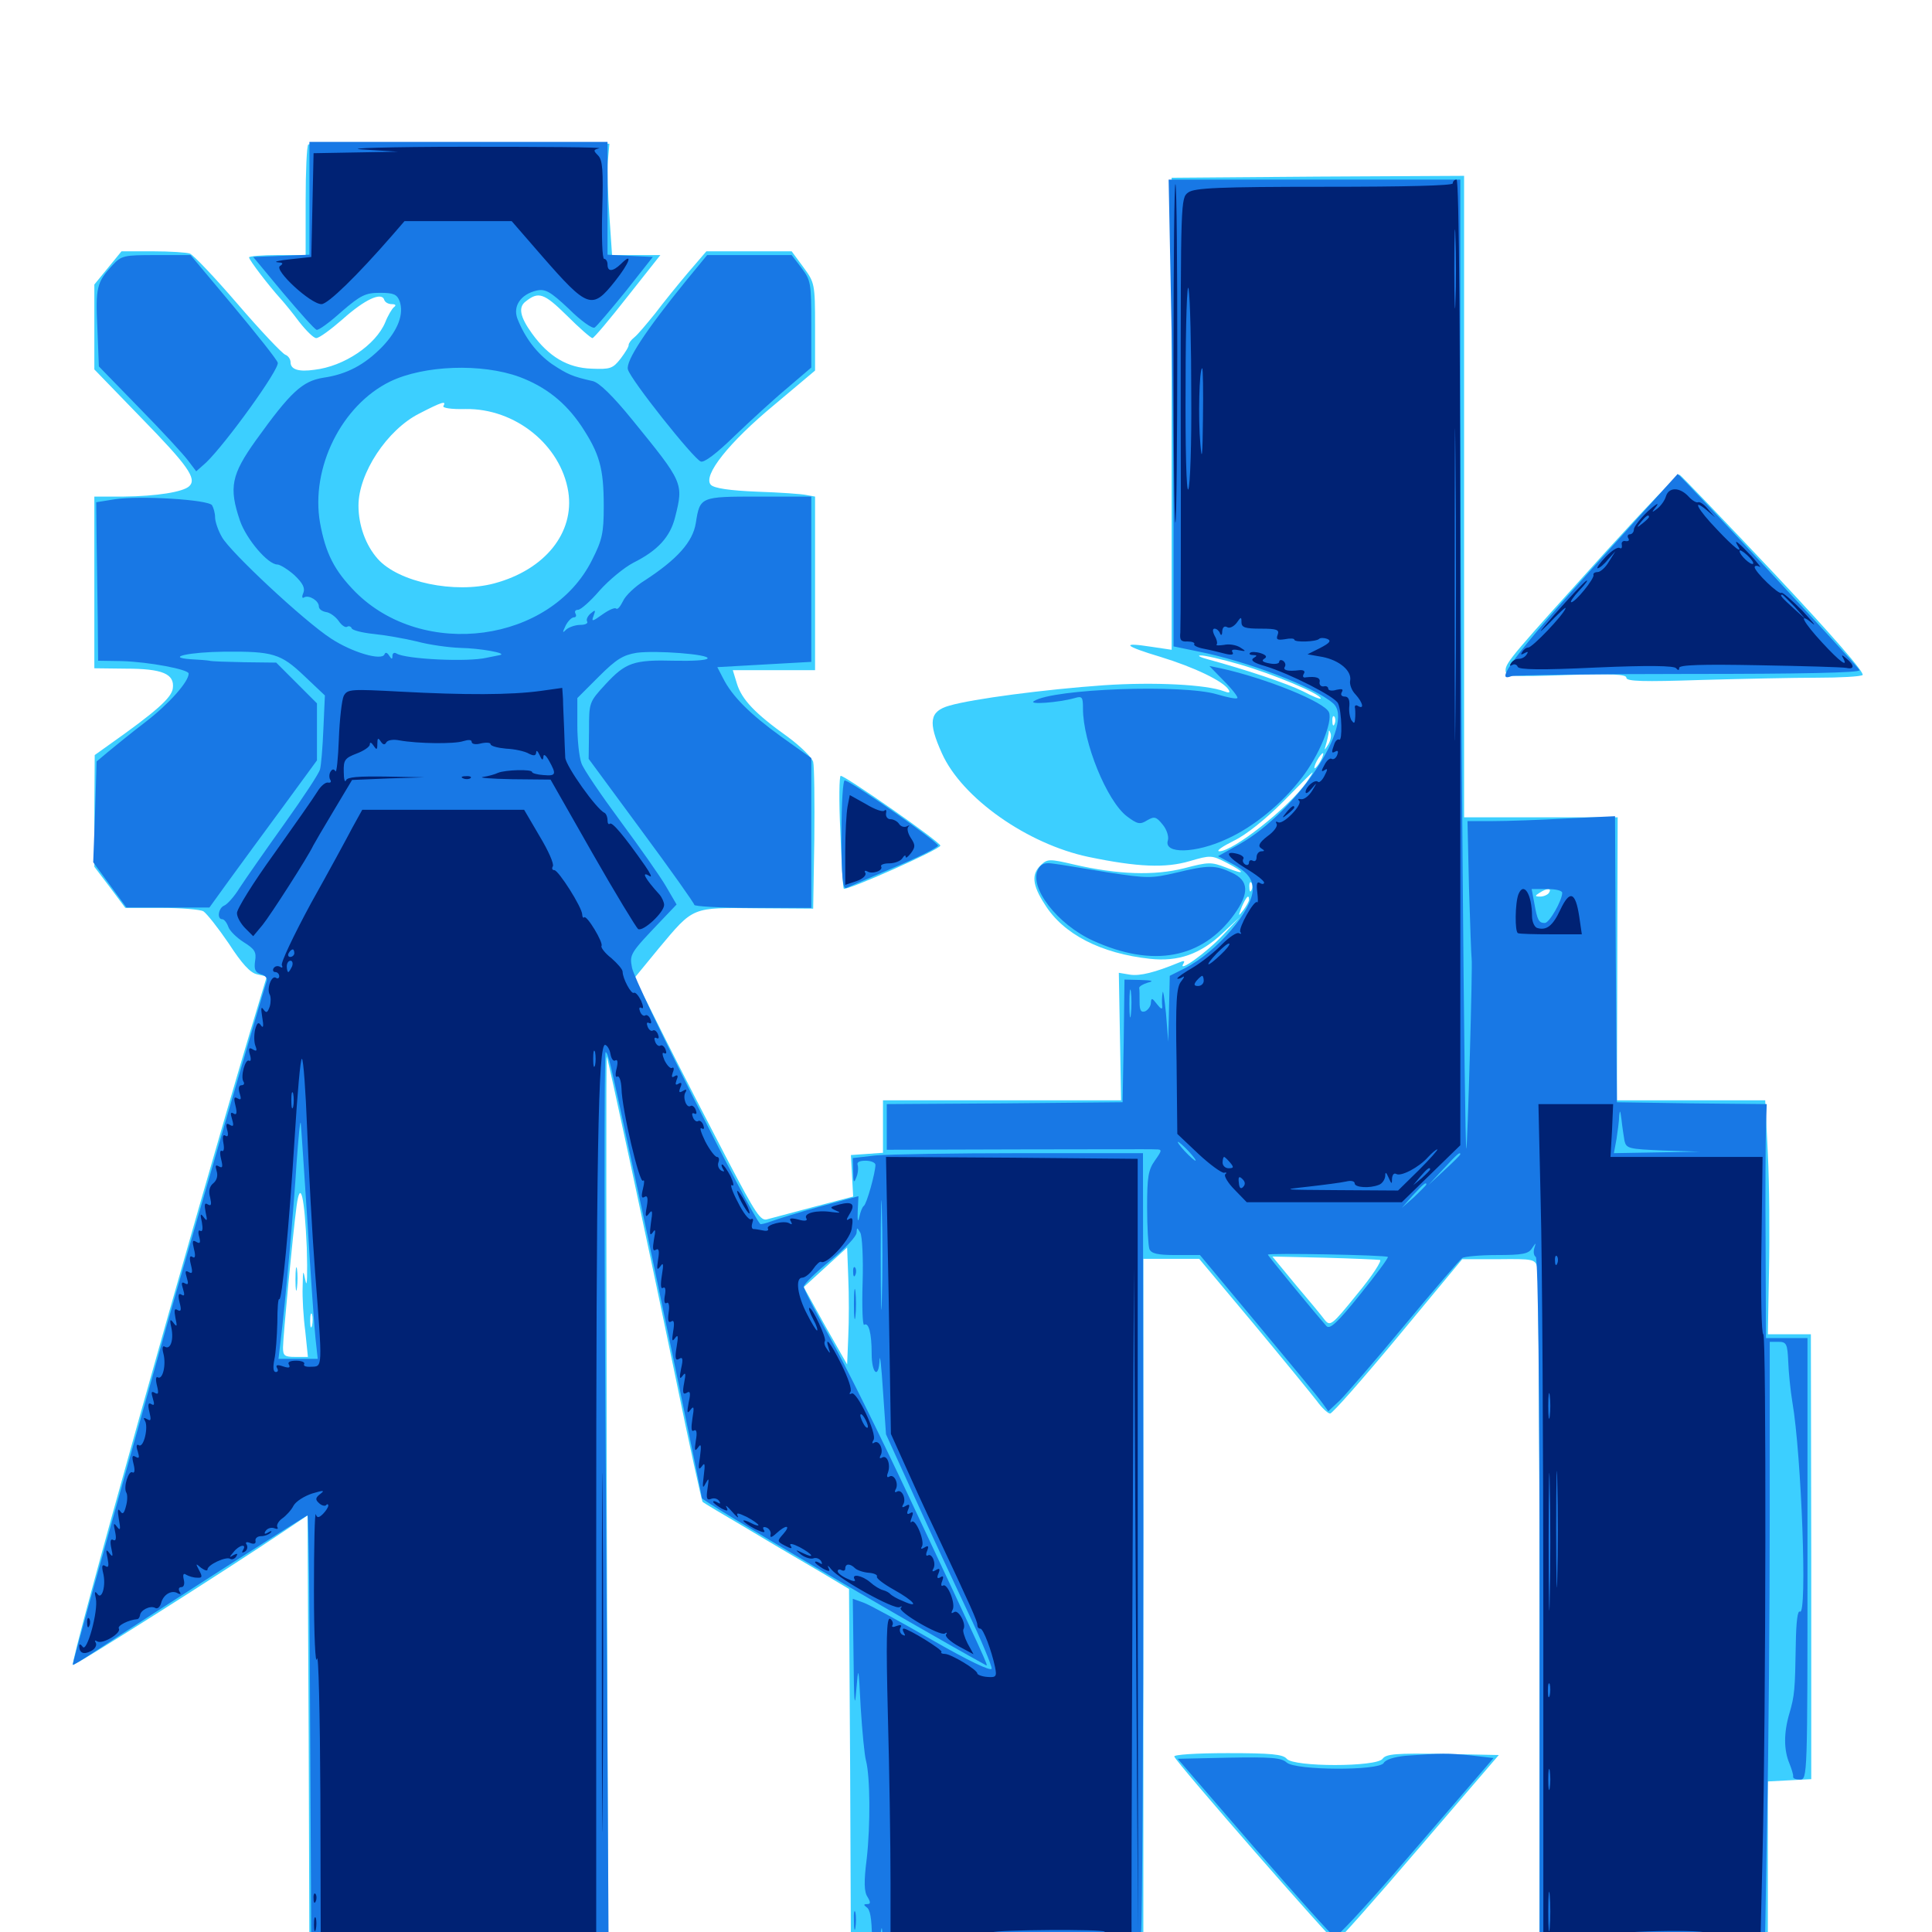 <svg xmlns="http://www.w3.org/2000/svg" viewBox="0 -1000 1000 1000">
	<path fill="#3ccfff" d="M159.57 -925.195C158.789 -924.609 158.203 -911.328 158.203 -895.898V-867.969H143.555C135.547 -867.969 128.906 -867.383 128.906 -866.797C128.906 -865.43 139.258 -851.953 145.117 -845.508C147.07 -843.359 151.562 -837.891 154.883 -833.398C158.398 -828.906 162.305 -825 163.672 -825C165.234 -825 171.289 -829.492 177.344 -834.766C188.672 -844.922 197.461 -849.023 198.828 -844.922C199.219 -843.555 200.977 -842.578 202.734 -842.578C204.688 -842.578 205.273 -841.992 203.906 -841.016C202.93 -840.234 200.781 -836.719 199.414 -833.203C194.531 -821.484 178.125 -810.352 162.695 -808.594C154.492 -807.422 150.391 -808.789 150.391 -812.5C150.391 -814.062 149.219 -815.82 147.656 -816.406C146.094 -816.992 134.961 -828.711 123.047 -842.578C111.133 -856.445 100 -868.164 98.242 -868.75C96.68 -869.336 88.086 -869.922 79.102 -869.922H62.891L55.859 -861.328L48.828 -852.734V-830.859V-808.789L73.047 -783.789C97.07 -759.18 101.953 -752.344 98.047 -748.438C94.922 -745.312 80.859 -743.164 64.062 -742.969H48.828V-698.633V-654.102L65.039 -653.906C84.18 -653.906 90.43 -651.172 89.453 -643.75C88.867 -638.867 81.055 -631.836 55.859 -614.062L49.023 -609.18L48.828 -580.273V-551.367L56.836 -540.82L64.844 -530.078H83.398C93.555 -530.078 103.32 -529.297 105.273 -528.32C107.031 -527.148 112.891 -519.727 118.359 -511.719C125.195 -501.172 129.492 -496.484 133.008 -495.703L138.086 -494.531L129.492 -466.016C100.195 -367.969 36.133 -139.648 37.695 -138.281C38.477 -137.5 115.625 -186.328 148.438 -208.398L159.18 -215.625L159.766 -101.367L160.156 12.891H237.5H314.844L314.062 -220.312C313.867 -348.633 313.672 -453.32 314.062 -453.125C314.648 -452.344 333.594 -364.648 349.609 -287.305C356.836 -251.953 363.281 -222.852 363.672 -222.656C363.867 -222.266 374.414 -216.016 386.719 -208.789C399.023 -201.367 416.016 -191.406 424.414 -186.523L439.453 -177.539L440.039 -82.812L440.43 11.914L516.211 12.5L591.797 13.086V-167.773V-348.438H606.25H620.703L648.828 -314.844C664.258 -296.289 679.102 -278.125 681.641 -274.805C684.18 -271.289 687.305 -268.359 688.477 -268.359C689.648 -268.359 705.469 -286.328 723.633 -308.203L756.836 -348.242H775.586C793.555 -348.438 794.531 -348.242 795.703 -344.141C796.289 -341.602 796.875 -260.547 796.875 -163.867V11.914L855.859 11.523L915.039 11.133V-33.398V-77.93L926.172 -78.516L937.5 -79.102V-194.141L937.305 -309.375H926.172H915.039L915.625 -341.992C916.016 -360.156 915.82 -387.305 915.039 -402.734L913.672 -430.469H875.195H836.914L837.109 -503.711L837.305 -576.953H797.461H757.812V-742.969V-908.984L682.227 -908.594L606.445 -908.008V-785.742V-663.672L595.898 -665.234C579.688 -667.773 581.836 -665.625 600.781 -659.961C617.969 -654.688 633.203 -647.461 635.938 -642.969C636.914 -641.406 636.133 -641.211 633.594 -642.188C624.414 -645.703 597.266 -647.07 571.289 -645.312C540.82 -643.164 503.516 -638.281 491.406 -634.766C481.055 -631.836 480.273 -626.172 487.5 -610.156C497.852 -586.914 531.836 -563.086 563.477 -556.445C588.867 -551.172 603.32 -550.586 615.82 -554.297C626.562 -557.422 627.148 -557.422 634.766 -553.516C644.922 -548.242 644.727 -546.875 634.57 -550.977C626.953 -553.906 625.586 -553.906 612.891 -550.586C597.461 -546.68 578.711 -547.266 555.859 -552.539C543.359 -555.469 542.188 -555.469 538.867 -552.344C533.789 -547.656 534.18 -541.992 540.82 -531.836C550.391 -516.406 569.922 -506.445 595.312 -503.711C609.766 -502.148 621.289 -506.055 632.812 -516.992L641.602 -525.195L632.812 -515.82C624.609 -507.031 609.375 -496.094 612.5 -501.172C613.477 -502.734 612.891 -502.93 610.156 -501.758C597.852 -496.68 590.039 -494.727 584.961 -495.508L579.102 -496.484L579.688 -463.477L580.273 -430.469H518.75H457.031V-416.992V-403.32L448.828 -402.734L440.43 -402.148L441.016 -391.406L441.602 -380.664L421.484 -375.391C410.352 -372.461 399.609 -369.531 397.266 -368.945C393.75 -367.773 391.406 -371.289 376.562 -399.609C367.383 -417.188 352.734 -445.508 344.141 -462.695L328.516 -493.945L341.016 -509.18C359.18 -530.859 357.812 -530.273 391.797 -529.883L420.898 -529.688L421.484 -565.43C421.68 -585.156 421.484 -603.32 420.898 -605.664C420.312 -607.812 414.453 -613.672 407.812 -618.555C390.82 -630.664 383.984 -637.891 381.445 -646.094L379.297 -653.125H400.586H421.875V-698.047V-742.969L417.578 -743.75C415.039 -744.336 403.516 -745.117 391.797 -745.508C377.734 -746.094 369.727 -747.266 367.969 -749.023C363.477 -753.711 377.344 -771.094 400.977 -790.625L421.875 -808.203V-830.859C421.875 -853.125 421.68 -853.711 415.82 -861.719L409.766 -869.922H387.695H365.625L356.055 -858.789C350.781 -852.539 343.164 -843.164 339.062 -837.695C334.766 -832.422 330.078 -826.758 328.32 -825.391C326.562 -824.023 325.391 -822.266 325.391 -821.484C325.586 -820.703 323.633 -817.578 321.289 -814.453C317.188 -809.18 315.82 -808.789 306.25 -809.18C293.75 -809.57 283.984 -815.43 275.391 -827.344C269.141 -835.938 268.164 -841.016 272.07 -843.945C278.711 -849.219 281.445 -848.438 293.359 -836.719C299.805 -830.273 305.859 -825 306.641 -825C307.422 -825 315.625 -834.766 324.805 -846.484L341.797 -867.969H329.297H316.797L315.43 -888.086C314.648 -899.219 314.258 -912.109 314.648 -916.797L315.43 -925.586L238.086 -926.172C195.703 -926.367 160.352 -925.977 159.57 -925.195ZM229.492 -789.844C228.906 -788.867 233.398 -788.086 241.016 -788.281C266.602 -788.672 290.234 -769.727 294.141 -745.508C297.461 -724.219 282.031 -705.078 255.859 -698.047C235.352 -692.578 206.25 -698.633 195.508 -710.742C189.258 -717.773 185.547 -728.125 185.547 -738.281C185.547 -755.078 200.391 -777.539 216.992 -785.938C228.711 -791.992 231.25 -792.773 229.492 -789.844ZM616.602 -661.719C617.383 -662.305 616.211 -662.891 614.062 -662.695C611.914 -662.695 611.328 -662.109 612.891 -661.523C614.258 -660.938 616.016 -661.133 616.602 -661.719ZM641.797 -656.055C658.789 -651.172 683.594 -640.82 683.594 -638.477C683.594 -637.891 679.492 -639.453 674.414 -642.188C666.016 -646.289 645.117 -653.32 625 -658.789C621.289 -659.766 619.531 -660.742 621.289 -660.742C623.047 -660.938 632.422 -658.789 641.797 -656.055ZM690.82 -625.391C690.234 -623.828 689.648 -624.414 689.648 -626.562C689.453 -628.711 690.039 -629.883 690.625 -629.102C691.211 -628.516 691.406 -626.758 690.82 -625.391ZM687.5 -614.648C685.352 -611.328 685.352 -611.328 686.328 -614.648C686.914 -616.602 687.5 -619.336 687.695 -620.508C687.695 -622.266 688.086 -622.266 688.672 -620.508C689.258 -619.141 688.672 -616.602 687.5 -614.648ZM683.594 -606.25C682.422 -604.102 681.055 -602.344 680.469 -602.344C680.078 -602.344 680.469 -604.102 681.641 -606.25C682.812 -608.398 684.18 -610.156 684.766 -610.156C685.156 -610.156 684.766 -608.398 683.594 -606.25ZM676.172 -594.922C666.797 -581.836 638.086 -559.18 631.055 -559.375C629.297 -559.57 632.812 -561.914 638.672 -564.844C645.117 -567.969 655.078 -575.977 664.062 -584.961C672.07 -593.164 678.906 -600 679.297 -600.195C679.688 -600.195 678.125 -597.852 676.172 -594.922ZM647.852 -539.453C647.266 -537.891 646.68 -538.477 646.68 -540.625C646.484 -542.773 647.07 -543.945 647.656 -543.164C648.242 -542.578 648.438 -540.82 647.852 -539.453ZM801.758 -537.891C801.172 -536.914 799.023 -535.938 797.266 -535.938C794.336 -535.938 794.336 -536.328 796.875 -537.891C800.781 -540.43 803.32 -540.43 801.758 -537.891ZM646.484 -534.375C646.484 -533.398 645.117 -531.055 643.555 -528.906C640.82 -525.391 640.82 -525.586 642.773 -530.664C645.117 -535.938 646.484 -537.305 646.484 -534.375ZM158.789 -354.297C159.18 -340.82 158.984 -333.008 158.203 -336.719C156.836 -343.164 156.836 -343.164 156.641 -333.789C156.445 -328.516 157.031 -318.164 158.008 -310.938L159.375 -297.656H152.93C147.266 -297.656 146.484 -298.242 146.484 -302.539C146.484 -307.812 151.562 -361.328 153.516 -375.781C155.469 -390.039 157.617 -380.859 158.789 -354.297ZM439.062 -308.203L438.477 -293.75L427.148 -313.672L416.016 -333.789L427.148 -343.945L438.477 -354.297L439.062 -338.672C439.453 -329.883 439.453 -316.211 439.062 -308.203ZM714.258 -347.852C715.43 -347.656 710.352 -339.648 702.539 -330.273C689.258 -313.867 688.477 -313.281 685.547 -316.992C683.984 -319.141 677.148 -327.344 670.508 -335.156L658.594 -349.609L685.156 -349.023C699.805 -348.633 712.891 -348.047 714.258 -347.852ZM161.523 -313.867C160.938 -311.914 160.547 -313.086 160.547 -316.211C160.547 -319.531 160.938 -320.898 161.523 -319.727C161.914 -318.359 161.914 -315.625 161.523 -313.867ZM152.93 -337.695C152.93 -332.422 153.32 -330.273 153.711 -333.398C154.102 -336.328 154.102 -340.625 153.711 -343.164C153.32 -345.508 152.93 -343.164 152.93 -337.695ZM831.836 -715.234C783.398 -661.719 779.297 -657.031 779.297 -653.125C779.297 -649.805 781.641 -649.609 810.547 -650.586C834.375 -651.367 841.797 -650.977 841.797 -649.219C841.797 -647.266 850.586 -647.07 880.469 -648.047C901.562 -648.633 928.711 -649.219 940.43 -649.219C952.344 -649.219 962.891 -649.805 964.062 -650.586C965.43 -651.562 948.438 -671.094 918.555 -702.93C892.188 -730.859 870.117 -753.906 869.336 -754.297C868.359 -754.492 851.562 -736.914 831.836 -715.234ZM434.961 -569.727C435.547 -553.711 436.328 -540.43 436.719 -540.039C437.891 -538.672 486.719 -560.352 486.719 -562.305C486.914 -564.062 437.891 -598.242 435.156 -598.438C434.375 -598.438 434.18 -585.547 434.961 -569.727ZM607.812 -90.82C608.789 -87.695 689.844 5.078 691.406 5.078C692.188 5.078 711.523 -16.602 734.375 -43.359L775.781 -91.602L746.68 -92.188C722.656 -92.578 717.383 -92.188 715.625 -89.648C712.5 -85.352 669.531 -85.352 666.016 -89.648C664.062 -91.992 658.008 -92.578 635.352 -92.578C619.141 -92.578 607.422 -91.797 607.812 -90.82Z"/>
	<path fill="#1878e5" d="M160.156 -897.266V-868.164L145.703 -867.578L131.055 -866.992L146.484 -848.438C155.078 -838.281 162.695 -829.688 163.867 -829.297C164.844 -828.906 170.703 -833.203 176.758 -838.672C186.719 -847.266 189.258 -848.438 196.68 -848.438C203.711 -848.438 205.469 -847.656 206.836 -844.141C209.18 -837.5 206.055 -829.102 197.852 -820.508C188.672 -811.133 179.492 -806.25 167.383 -804.492C156.445 -802.734 150.391 -797.07 132.422 -772.07C119.727 -754.297 118.359 -747.656 124.219 -730.469C127.539 -720.898 138.672 -707.812 143.555 -707.812C144.922 -707.812 149.023 -705.273 152.344 -702.344C156.641 -698.242 158.008 -695.703 157.031 -693.164C156.055 -691.016 156.445 -690.039 157.422 -690.82C159.961 -692.188 165.039 -689.062 165.039 -686.133C165.039 -684.766 166.602 -683.594 168.75 -683.203C170.703 -683.008 173.633 -680.859 175.195 -678.711C176.758 -676.367 178.711 -675 179.688 -675.586C180.469 -676.172 181.641 -675.781 182.031 -674.805C182.227 -673.828 187.5 -672.461 193.359 -671.875C199.219 -671.289 209.375 -669.531 215.82 -667.969C222.266 -666.211 232.422 -664.844 238.281 -664.648C248.438 -664.453 262.891 -661.914 258.789 -660.938C257.812 -660.742 254.688 -660.156 251.953 -659.57C242.383 -657.227 210.156 -658.789 205.273 -661.719C204.102 -662.5 203.125 -661.914 203.125 -660.547C203.125 -658.594 202.734 -658.594 201.367 -660.742C200.391 -662.305 199.414 -662.5 199.023 -661.328C197.656 -657.812 182.227 -662.305 171.289 -669.531C157.422 -678.516 118.945 -714.453 114.844 -722.07C112.891 -725.391 111.328 -730.078 111.328 -732.227C111.328 -734.375 110.547 -737.109 109.766 -738.477C107.812 -741.406 72.461 -743.555 59.57 -741.602L49.805 -740.039L50 -720.508C50.195 -709.766 50.391 -691.406 50.586 -679.492L50.781 -658.008L63.086 -657.812C76.953 -657.422 97.656 -653.516 97.656 -651.367C97.656 -647.07 87.305 -635.547 75.391 -626.367C67.969 -620.703 59.375 -613.672 56.055 -610.938L50 -605.859L49.219 -579.883L48.242 -553.711L56.836 -541.992L65.43 -530.273H86.914H108.398L118.555 -544.336C124.219 -552.148 136.719 -569.141 146.484 -582.422L164.062 -606.445V-621.094V-635.938L153.516 -646.484L142.969 -657.031L126.758 -657.227C117.773 -657.422 109.57 -657.617 108.398 -658.008C107.422 -658.203 102.93 -658.594 98.633 -658.789C85.352 -659.766 98.047 -662.5 116.211 -662.695C141.211 -662.891 145.312 -661.719 157.422 -650.195L168.164 -640.039L167.383 -622.656C166.992 -613.086 166.211 -603.711 165.625 -601.758C165.234 -599.805 156.836 -587.109 147.07 -573.438C137.305 -559.766 126.953 -544.922 124.023 -540.43C121.289 -535.938 117.578 -531.836 116.016 -531.25C113.086 -530.078 112.109 -524.219 115.039 -524.219C116.016 -524.219 117.383 -522.461 118.164 -520.312C118.75 -518.359 122.461 -514.648 126.172 -512.305C131.836 -508.789 132.812 -507.227 132.031 -502.539C131.445 -498.242 132.031 -496.68 135.156 -495.703C137.305 -495.117 138.477 -493.555 138.086 -492.383C136.523 -487.891 97.852 -354.883 86.133 -313.281C50.586 -186.133 37.305 -138.672 37.695 -138.281C37.891 -138.086 42.578 -140.82 47.852 -144.336C82.031 -166.797 158.398 -215.625 159.18 -215.625C159.766 -215.625 160.352 -164.648 160.547 -102.344L161.133 10.938L238.086 11.523L315.039 11.914L313.672 -222.461C312.695 -351.367 312.695 -456.25 313.477 -455.469C315.039 -454.102 315.43 -452.344 328.32 -392.383C338.086 -347.656 363.281 -226.367 363.281 -224.609C363.281 -223.047 468.164 -161.328 510.352 -138.086C511.914 -137.109 510.352 -140.43 470.703 -224.805C455.469 -257.227 436.914 -294.727 429.492 -307.812C422.07 -321.094 416.016 -332.812 416.016 -333.984C416.016 -335.352 422.266 -341.406 429.688 -347.461C437.305 -353.516 443.359 -360.156 443.359 -361.914C443.555 -364.844 443.555 -364.844 445.312 -361.914C446.289 -360.156 446.875 -348.438 446.484 -336.133C446.094 -323.633 446.484 -313.867 447.266 -314.258C449.609 -315.82 451.172 -309.961 451.172 -299.414C451.172 -288.867 454.883 -285.938 455.273 -296.289C455.469 -299.609 456.25 -292.383 457.031 -280.078L458.594 -257.617L473.242 -225.391C481.25 -207.617 493.75 -180.859 500.781 -166.016C508.008 -150.977 513.477 -137.5 513.281 -136.328C512.891 -134.766 501.172 -140.43 482.422 -151.172C465.82 -160.742 449.805 -169.531 446.875 -170.508L441.406 -172.461L441.797 -141.797C441.992 -119.336 442.383 -114.844 443.164 -124.805C444.336 -138.281 444.336 -138.281 445.508 -116.016C446.289 -103.711 447.461 -91.406 448.242 -88.672C450.391 -80.469 450.586 -55.469 448.633 -38.086C447.07 -25.977 447.266 -20.703 449.023 -18.164C450.781 -15.234 450.586 -14.453 448.828 -14.453C447.07 -14.453 446.875 -14.062 448.438 -12.891C450.391 -11.719 451.172 -7.617 451.367 3.711C451.367 8.984 454.688 7.617 455.664 1.562C456.445 -3.32 456.445 -3.32 456.836 2.539C457.031 8.594 456.641 8.984 450.391 8.984C445.703 8.984 443.359 8.008 442.773 5.469C441.992 2.93 441.797 3.32 441.602 6.445L441.406 10.938H515.43H589.258L590.625 0C591.211 -5.859 591.797 -99.023 591.797 -207.031L591.602 -403.125H528.516C493.75 -403.125 459.961 -402.539 453.32 -401.953L441.406 -400.586L441.602 -393.555C441.602 -388.086 441.992 -387.305 443.164 -390.43C444.141 -392.578 444.336 -395.508 443.945 -396.875C443.359 -398.438 444.727 -399.219 448.047 -399.219C450.781 -399.219 453.125 -398.242 453.125 -397.07C453.125 -393.164 448.633 -376.758 447.07 -375.781C446.289 -375.195 445.312 -372.656 444.727 -369.922C444.141 -366.992 443.75 -368.359 443.945 -372.852L444.336 -380.859L424.805 -375.586C414.062 -372.656 402.734 -369.141 399.609 -367.969C396.484 -366.797 393.75 -366.211 393.555 -366.406C388.281 -371.875 328.711 -490.82 327.148 -499.023C325.781 -506.055 325.977 -506.445 342.383 -523.633L350.195 -531.836L344.727 -541.211C341.797 -546.289 331.055 -561.523 321.094 -575C311.133 -588.477 301.953 -601.953 300.977 -604.883C299.805 -608.008 298.828 -616.797 298.828 -624.609V-638.672L309.961 -649.805C318.945 -658.789 322.461 -660.938 329.492 -662.109C339.453 -663.477 367.578 -661.328 366.211 -659.18C365.82 -658.203 358.008 -657.812 349.219 -658.008C327.93 -658.594 323.828 -657.031 313.477 -645.898C304.883 -636.523 304.883 -636.523 304.883 -621.875L304.688 -607.227L332.031 -570.117C347.07 -549.805 359.375 -532.422 359.375 -531.641C359.375 -530.859 373.047 -530.078 389.648 -530.078H419.922V-568.75V-607.617L404.297 -618.75C388.086 -630.469 378.906 -639.648 374.219 -649.023L371.289 -654.688L395.508 -656.055L419.922 -657.422V-700.195V-742.969H392.773C362.5 -742.969 362.305 -742.969 360.156 -729.297C358.594 -719.531 350.586 -710.547 333.789 -699.609C328.711 -696.484 323.633 -691.602 322.461 -688.867C321.094 -686.133 319.727 -684.375 318.945 -684.961C318.359 -685.742 315.234 -684.375 311.914 -682.031C306.445 -678.125 306.055 -678.125 307.227 -681.25C308.398 -684.375 308.203 -684.57 305.664 -682.422C304.102 -681.055 303.32 -679.297 303.906 -678.32C304.492 -677.344 302.93 -676.562 300.391 -676.562C297.852 -676.562 294.531 -675.391 293.164 -674.219C291.016 -672.07 291.016 -672.461 292.773 -676.172C293.945 -678.516 295.898 -680.469 297.07 -680.469C298.242 -680.469 298.438 -681.445 297.852 -682.422C297.266 -683.594 297.852 -684.375 299.219 -684.375C300.586 -684.375 305.664 -688.867 310.352 -694.336C315.234 -699.805 323.047 -706.25 327.93 -708.789C340.43 -715.039 346.875 -722.07 349.414 -732.227C353.906 -750 353.711 -750.195 327.344 -782.617C317.188 -795.117 310.156 -801.953 306.836 -802.734C296.289 -805.078 293.75 -806.25 285.742 -811.523C277.734 -817.188 271.68 -825.195 267.773 -835.156C265.43 -841.602 269.531 -847.656 277.734 -849.609C282.227 -850.586 284.766 -849.219 294.531 -840.039C300.586 -833.984 306.641 -829.688 307.812 -830.469C308.984 -831.25 316.211 -839.844 324.023 -849.414L337.891 -866.992L326.172 -867.578L314.453 -868.164V-897.266V-926.562H237.305H160.156ZM268.945 -804.883C282.422 -799.805 292.578 -791.797 300.781 -779.688C310.352 -765.234 312.5 -757.812 312.5 -737.891C312.5 -724.219 311.719 -720.508 306.445 -710.156C285.156 -667.383 219.141 -658.398 183.984 -693.555C173.047 -704.688 168.555 -713.477 165.625 -729.492C160.742 -757.812 176.758 -790.234 201.953 -802.539C219.336 -810.938 249.219 -812.109 268.945 -804.883ZM159.18 -366.992C160.742 -340.234 162.695 -313.281 163.281 -307.422L164.453 -296.68H154.297H144.141L145.312 -306.445C147.656 -325.586 152.148 -375.195 153.516 -398.242C154.492 -411.133 155.273 -420.312 155.664 -418.75C155.859 -417.188 157.422 -393.945 159.18 -366.992ZM456.445 -327.539C456.25 -314.844 455.859 -325.195 455.859 -350.391C455.859 -375.586 456.25 -385.938 456.445 -373.438C456.836 -360.742 456.836 -340.039 456.445 -327.539ZM606.055 -847.07C606.836 -813.867 607.422 -759.57 607.422 -726.172V-665.43L619.727 -662.891C645.508 -657.812 680.273 -644.531 690.039 -635.938C701.758 -625.586 671.289 -579.883 641.602 -563.086L630.469 -556.836L635.938 -553.906C644.922 -549.414 648.438 -545.508 648.438 -539.844C648.438 -528.906 630.078 -507.422 613.281 -498.828L605.469 -494.922L605.078 -477.734L604.688 -460.742L603.516 -475.391C602.734 -483.398 601.953 -488.281 601.758 -486.133C601.367 -483.984 601.367 -480.859 601.562 -479.297C601.758 -477.344 600.977 -477.539 598.828 -480.273C596.289 -483.594 595.898 -483.594 595.703 -481.055C595.703 -479.297 594.336 -477.344 592.773 -476.562C590.625 -475.781 589.844 -476.953 589.844 -481.25C589.844 -484.57 589.844 -487.695 589.648 -488.672C589.648 -489.453 591.602 -490.625 594.141 -491.406C597.461 -492.188 596.484 -492.578 590.43 -492.773L582.031 -492.969L581.641 -461.328L581.055 -429.492L520.117 -428.906L458.984 -428.516V-416.797V-404.883L526.953 -405.078C564.258 -405.078 596.289 -405.273 598.242 -405.078C601.562 -405.078 601.562 -404.688 597.852 -399.414C594.336 -394.531 593.75 -390.82 593.75 -375.195C593.75 -364.844 594.336 -355.273 594.922 -353.516C595.898 -351.172 599.023 -350.391 608.594 -350.391H621.094L651.367 -314.062C667.969 -294.141 683.008 -275.977 684.57 -273.633L687.5 -269.531L693.555 -275.195C696.875 -278.516 712.109 -296.094 727.148 -314.258C742.383 -332.617 755.664 -348.047 756.836 -348.828C757.812 -349.609 766.016 -350.391 774.805 -350.391C787.891 -350.391 791.211 -350.977 792.969 -353.906C795.117 -357.031 795.117 -357.031 794.141 -353.906C793.555 -351.953 793.945 -350 794.922 -349.414C796.094 -348.633 796.875 -280.859 796.875 -168.555V10.938H855.078H913.477L914.648 -58.008C915.43 -95.703 916.016 -166.992 916.016 -216.211V-305.469H920.508C924.609 -305.469 925.195 -304.492 925.586 -295.312C925.781 -289.648 926.758 -280.078 927.734 -274.219C932.422 -247.07 935.547 -163.477 931.641 -165.82C930.469 -166.602 929.688 -160.938 929.492 -148.828C929.102 -125.391 928.906 -122.461 926.172 -113.086C923.242 -103.125 923.242 -94.336 926.172 -87.305C927.344 -84.375 928.32 -81.25 928.125 -80.469C927.93 -79.492 929.492 -78.906 931.641 -78.906C935.547 -78.906 935.547 -80.273 935.547 -193.164V-307.422H924.805H914.062L913.867 -355.859C913.672 -382.422 913.867 -409.57 914.062 -416.211L914.453 -428.516L875.586 -428.906L836.914 -429.492L836.328 -503.516L835.938 -577.539L810.938 -576.367C797.266 -575.586 780.078 -575 772.852 -575H759.57L760.352 -540.43C760.938 -521.289 761.523 -504.883 761.719 -503.711C762.305 -501.172 759.57 -406.25 758.984 -405.469C758.008 -404.492 755.859 -667.773 755.859 -785.352V-907.031H680.273H604.883ZM808.594 -537.891C808.594 -533.984 801.953 -522.266 799.609 -522.266C796.484 -522.266 795.703 -523.633 794.141 -532.617L792.773 -539.844H800.781C805.078 -539.844 808.594 -539.062 808.594 -537.891ZM585.352 -475C584.961 -471.484 584.57 -473.828 584.57 -480.273C584.57 -486.719 584.961 -489.648 585.352 -486.719C585.742 -483.789 585.742 -478.516 585.352 -475ZM840.82 -409.57C841.797 -405.469 842.969 -405.273 860.938 -404.492L879.883 -403.906L857.617 -403.516L835.352 -403.125L836.719 -410.547C837.305 -414.453 838.086 -419.922 838.086 -422.656C838.477 -425.781 838.672 -425.195 839.258 -420.703C839.648 -416.992 840.43 -411.914 840.82 -409.57ZM615.234 -404.102C617.773 -401.367 619.336 -399.219 618.75 -399.219C618.359 -399.219 615.82 -401.367 613.281 -404.102C610.742 -406.836 609.18 -408.984 609.766 -408.984C610.156 -408.984 612.695 -406.836 615.234 -404.102ZM755.859 -402.539C755.859 -402.148 752.148 -398.438 747.656 -394.336L739.258 -386.523L747.07 -394.922C754.102 -402.539 755.859 -404.102 755.859 -402.539ZM738.281 -386.914C738.281 -386.523 735.352 -383.789 732.031 -380.469L725.586 -374.805L731.25 -381.25C736.719 -387.109 738.281 -388.477 738.281 -386.914ZM718.359 -349.414C718.75 -349.023 712.305 -340.234 703.906 -329.883C691.992 -315.039 688.281 -311.719 686.523 -313.672C679.492 -321.68 656.25 -350 656.25 -350.586C656.25 -351.562 717.578 -350.391 718.359 -349.414ZM58.203 -862.695C50 -853.906 49.414 -850.977 50.391 -830.273L51.172 -810.352L72.07 -788.867C83.594 -777.148 94.922 -764.844 97.266 -761.719L101.562 -756.055L106.641 -760.547C116.992 -770.508 144.922 -809.18 143.75 -812.305C143.164 -814.062 132.812 -827.148 120.703 -841.602L98.633 -867.969H80.859C64.062 -867.969 62.891 -867.773 58.203 -862.695ZM355.273 -854.883C333.984 -828.711 323.828 -813.086 325 -808.789C326.367 -803.516 358.789 -762.695 362.695 -761.133C364.453 -760.352 371.094 -765.43 380.469 -774.609C388.867 -782.617 400.977 -793.75 407.812 -799.414L419.922 -809.766V-832.227C419.922 -853.32 419.727 -854.883 414.844 -861.328L409.766 -867.969H387.891H366.016ZM824.219 -705.859C783.984 -661.133 773.047 -646.289 782.227 -650C783.984 -650.586 825.391 -651.172 874.414 -651.172C932.031 -651.172 962.891 -651.758 962.5 -653.125C962.109 -654.688 869.336 -754.688 868.359 -754.688C868.359 -754.688 848.438 -732.617 824.219 -705.859ZM633.594 -647.461C637.891 -643.164 641.016 -639.062 640.43 -638.672C639.844 -638.086 635.156 -639.062 629.883 -640.625C612.305 -645.898 545.117 -643.555 535.156 -637.109C532.031 -635.156 547.852 -636.328 556.25 -638.672C560.156 -639.844 560.547 -639.258 560.547 -633.203C560.547 -615.82 572.852 -585.547 583.203 -577.539C588.672 -573.438 590.039 -573.047 593.75 -575.391C597.461 -577.539 598.438 -577.344 601.758 -573.242C603.906 -570.703 605.078 -566.992 604.492 -565.039C602.148 -557.812 618.945 -558.203 635.156 -565.82C649.023 -572.07 663.672 -584.18 673.828 -597.461C682.617 -608.789 689.844 -626.172 687.891 -631.25C685.938 -636.523 655.664 -648.828 631.836 -654.102L625.977 -655.273ZM435.547 -568.164C435.547 -545.898 436.133 -539.648 438.086 -540.43C439.258 -541.016 450.391 -545.703 462.695 -550.977C475 -556.055 485.352 -561.328 485.547 -562.305C485.938 -563.867 442.969 -594.141 437.305 -596.094C436.328 -596.484 435.547 -584.57 435.547 -568.164ZM537.305 -550C532.422 -540.82 547.266 -521.484 565.82 -513.086C596.68 -499.023 622.266 -503.711 638.867 -526.758C646.68 -537.695 646.484 -544.141 637.695 -548.242C629.102 -552.344 625.391 -552.344 608.594 -548.242C595.898 -545.312 593.945 -545.312 573.438 -548.438C561.523 -550.391 549.023 -552.539 545.508 -552.93C540.82 -553.711 538.867 -552.93 537.305 -550ZM441.602 -341.406C441.602 -339.258 442.188 -338.672 442.773 -340.234C443.359 -341.602 443.164 -343.359 442.578 -343.945C441.992 -344.727 441.406 -343.555 441.602 -341.406ZM441.992 -325C441.992 -317.969 442.383 -315.234 442.773 -318.75C443.164 -322.07 443.164 -327.93 442.773 -331.445C442.383 -334.766 441.992 -332.031 441.992 -325ZM727.539 -91.211C721.68 -90.625 717.188 -89.258 716.211 -87.5C713.867 -83.398 670.703 -83.594 666.016 -87.695C663.281 -90.234 657.812 -90.625 636.133 -90.234L609.57 -89.648L649.219 -43.75C671.094 -18.555 689.844 2.344 690.82 2.539C691.797 2.93 705.273 -11.523 720.898 -29.492C736.328 -47.461 754.492 -68.359 761.133 -76.172L773.047 -90.039L761.328 -91.406C749.414 -92.578 746.094 -92.578 727.539 -91.211ZM441.992 -5.664C441.992 -1.367 442.383 0.195 442.773 -2.344C443.164 -4.688 443.164 -8.203 442.773 -10.156C442.188 -11.914 441.797 -9.961 441.992 -5.664Z"/>
	<path fill="#002274" d="M187.5 -922.656L206.055 -921.484L184.18 -921.094L162.305 -920.703L161.719 -893.945L161.133 -866.992L150.391 -865.82C144.531 -865.234 141.406 -864.453 143.555 -864.258C146.484 -864.062 146.875 -863.672 144.922 -862.305C141.602 -860.352 160.742 -842.578 166.406 -842.578C169.727 -842.578 184.766 -857.227 203.125 -878.32L209.375 -885.547H237.109H264.844L280.273 -867.773C304.297 -840.234 306.445 -839.453 318.359 -854.492C325.977 -864.062 327.93 -869.922 321.289 -863.281C317.188 -859.375 314.453 -859.18 314.453 -863.086C314.453 -864.648 313.672 -866.016 312.695 -866.016C311.719 -866.016 311.328 -877.344 311.719 -891.406C312.305 -911.719 311.914 -917.188 309.57 -919.531C307.031 -922.07 307.031 -922.461 310.156 -923.242C311.914 -923.828 281.055 -924.023 241.211 -924.023C201.562 -924.023 177.344 -923.242 187.5 -922.656ZM241.797 -921.289C247.852 -921.68 242.383 -921.875 229.492 -921.875C216.602 -921.875 211.523 -921.68 218.359 -921.289C225 -920.898 235.547 -920.898 241.797 -921.289ZM298.438 -921.289C300.195 -921.875 298.633 -922.266 294.922 -922.266C291.211 -922.266 289.648 -921.875 291.602 -921.289C293.359 -920.898 296.484 -920.898 298.438 -921.289ZM751.953 -905.078C751.953 -903.906 727.344 -903.32 685.547 -903.32C631.055 -903.32 618.164 -902.734 615.039 -900.391C611.133 -897.656 611.133 -896.094 611.133 -787.695C611.328 -727.148 611.133 -675.391 610.938 -672.656C610.547 -668.75 611.133 -667.773 614.648 -667.969C616.992 -667.969 618.555 -667.383 618.164 -666.602C617.578 -666.016 619.727 -664.844 622.852 -664.258C625.977 -663.672 630.859 -662.5 633.789 -661.719C637.5 -660.742 638.867 -661.133 637.891 -662.5C637.109 -663.672 638.281 -664.062 641.016 -663.477C645.117 -662.695 645.117 -662.891 641.992 -664.844C639.844 -666.211 636.133 -666.797 633.594 -666.211C630.859 -665.82 629.297 -665.82 629.688 -666.406C630.273 -666.797 629.883 -668.945 628.711 -670.898C627.539 -673.242 627.539 -674.609 628.711 -674.609C629.688 -674.609 631.055 -673.438 631.445 -672.266C632.031 -670.703 632.617 -671.289 632.617 -673.242C632.812 -675.391 633.789 -676.172 635.156 -675.391C636.328 -674.609 638.477 -675.586 640.039 -677.539C642.383 -680.859 642.578 -680.859 642.578 -677.93C642.578 -675.195 644.531 -674.609 652.539 -674.609C660.938 -674.609 662.305 -674.023 661.328 -671.484C660.352 -668.945 661.133 -668.555 665.039 -669.141C667.773 -669.727 669.922 -669.531 669.922 -668.945C669.922 -667.383 681.25 -667.773 682.812 -669.336C683.398 -669.922 685.352 -669.922 686.914 -669.336C689.258 -668.359 688.281 -667.188 683.398 -664.648L676.758 -661.328L684.57 -659.961C693.359 -658.203 699.805 -652.734 698.828 -647.656C698.438 -645.898 699.609 -642.578 701.562 -640.625C705.469 -636.328 706.25 -632.617 702.93 -634.57C701.758 -635.352 700.977 -634.766 701.367 -633.398C701.562 -631.836 701.562 -629.297 701.367 -627.734C701.172 -625.391 700.781 -625.391 699.414 -627.344C698.633 -628.906 698.047 -632.031 698.438 -634.766C698.633 -637.891 697.852 -639.453 696.094 -639.453C694.336 -639.453 693.75 -640.43 694.531 -641.797C695.508 -643.359 694.531 -643.555 691.797 -642.969C689.453 -642.188 687.5 -642.578 687.5 -643.555C687.5 -644.531 686.328 -645.117 685.156 -644.727C683.789 -644.531 682.812 -645.508 683.008 -646.875C683.594 -649.219 681.25 -650 675.977 -649.414C674.609 -649.023 674.023 -649.805 674.805 -651.172C675.781 -652.539 674.805 -653.32 672.656 -653.125C666.406 -652.344 663.867 -653.125 665.039 -654.883C665.625 -655.859 665.234 -657.227 664.062 -658.008C663.086 -658.594 662.109 -658.398 662.109 -657.422C662.109 -656.445 659.766 -656.055 657.031 -656.641C653.711 -657.227 652.734 -658.008 654.297 -658.984C656.055 -659.961 655.469 -660.938 652.539 -661.914C650 -662.695 647.656 -662.695 647.07 -662.109C646.289 -661.523 647.07 -660.938 648.633 -660.938C650.781 -660.938 650.781 -660.547 648.828 -659.375C647.07 -658.203 649.023 -656.836 654.688 -655.273C667.578 -651.367 691.016 -639.453 692.578 -635.938C694.531 -631.836 694.922 -616.016 693.164 -617.188C692.383 -617.578 691.211 -616.602 690.625 -614.844C689.062 -610.547 689.062 -609.766 691.406 -611.133C692.578 -611.719 692.773 -610.938 692.188 -609.375C691.602 -607.617 690.234 -606.641 689.258 -607.227C688.477 -607.812 686.719 -606.445 685.547 -604.102C683.789 -600.977 683.789 -600.195 685.547 -601.367C687.305 -602.539 687.305 -601.758 685.547 -598.438C684.375 -596.094 682.812 -594.727 682.227 -595.312C680.664 -596.875 675.781 -592.773 675.781 -590.039C675.781 -588.867 677.148 -589.648 678.906 -591.797C681.836 -595.312 681.836 -595.117 679.102 -590.625C677.344 -587.891 675 -586.133 673.438 -586.328C672.07 -586.719 671.484 -586.328 672.461 -585.547C674.414 -583.594 664.062 -572.852 661.523 -574.414C660.352 -575 660.156 -574.609 660.742 -573.633C661.523 -572.461 659.375 -569.531 656.055 -567.188C651.758 -563.867 650.977 -562.109 652.734 -560.938C654.688 -559.766 654.688 -559.375 652.93 -559.375C651.562 -559.375 650.391 -558.008 650.391 -556.25C650.391 -554.688 649.609 -553.906 648.438 -554.492C647.461 -555.078 646.484 -554.688 646.484 -553.516C646.484 -552.344 645.508 -551.953 644.531 -552.539C643.359 -553.32 642.969 -554.492 643.555 -555.469C644.141 -556.25 642.773 -557.422 640.625 -558.008C633.203 -559.961 635.156 -556.445 644.727 -550.586C650 -547.461 654.297 -544.141 654.297 -543.164C654.297 -542.383 653.32 -542.188 652.148 -542.969C650.586 -543.945 650.195 -542.383 650.781 -538.086C651.172 -534.766 651.172 -532.422 650.781 -533.008C649.219 -534.57 640.82 -519.531 641.992 -517.578C642.773 -516.602 642.383 -516.406 641.211 -516.992C640.234 -517.578 636.328 -515.039 632.617 -511.328C628.906 -507.422 622.266 -502.148 617.773 -499.414C613.086 -496.68 609.375 -494.141 609.375 -493.555C609.375 -493.164 610.547 -493.359 611.914 -494.141C613.281 -495.117 613.086 -494.141 611.328 -491.992C608.984 -489.062 608.398 -481.836 608.984 -450.781L609.375 -413.086L620.312 -402.734C626.367 -397.07 632.422 -392.773 633.594 -392.969C634.766 -393.359 635.156 -392.969 634.18 -392.188C633.398 -391.406 635.547 -387.695 639.062 -384.18L645.312 -377.734H685.352H725.586L740.82 -392.578L755.859 -407.227V-657.031C755.859 -822.461 755.273 -907.031 753.906 -907.031C752.93 -907.031 751.953 -906.25 751.953 -905.078ZM753.32 -843.945C753.125 -835.156 752.734 -842.969 752.734 -861.133C752.734 -879.492 753.125 -886.523 753.32 -877.148C753.711 -867.773 753.711 -852.734 753.32 -843.945ZM616.602 -795.508C616.797 -770.117 616.016 -748.047 615.039 -746.68C614.062 -745.117 613.477 -768.164 613.672 -801.562C613.672 -833.203 614.453 -855.273 615.234 -850.391C616.016 -845.508 616.602 -820.898 616.602 -795.508ZM753.32 -632.227C753.125 -595.898 752.93 -625.195 752.93 -697.07C752.93 -769.141 753.125 -798.828 753.32 -763.086C753.711 -727.539 753.711 -668.555 753.32 -632.227ZM622.656 -783.594C622.461 -763.672 622.07 -760.547 621.289 -770.312C620.117 -783.203 620.703 -809.375 622.266 -809.375C622.656 -809.375 622.852 -797.656 622.656 -783.594ZM689.453 -593.75C689.453 -595.312 685.742 -594.531 684.57 -592.578C683.984 -591.406 684.766 -591.211 686.328 -591.797C688.086 -592.383 689.453 -593.359 689.453 -593.75ZM631.836 -505.859C624.414 -498.828 623.047 -499.414 629.883 -506.641C633.008 -509.766 635.742 -512.109 636.328 -511.523C636.719 -511.133 634.766 -508.594 631.836 -505.859ZM623.047 -492.383C623.047 -490.82 621.68 -489.648 620.117 -489.648C617.969 -489.648 617.773 -490.43 619.336 -492.383C620.508 -493.75 621.875 -494.922 622.266 -494.922C622.656 -494.922 623.047 -493.75 623.047 -492.383ZM630.273 -403.906C631.055 -404.492 629.883 -405.078 627.734 -404.883C625.586 -404.883 625 -404.297 626.562 -403.711C627.93 -403.125 629.688 -403.32 630.273 -403.906ZM734.375 -394.336L723.633 -383.789L692.383 -383.984C663.867 -384.18 662.5 -384.18 676.758 -385.742C685.352 -386.719 694.336 -387.891 696.875 -388.477C699.219 -389.062 701.172 -388.672 701.172 -387.5C701.172 -385.352 708.789 -384.766 713.672 -386.719C715.43 -387.305 716.797 -389.453 716.992 -391.211C716.992 -393.555 717.383 -393.555 718.75 -390.43C720.312 -386.914 720.508 -386.914 720.508 -390.039C720.703 -391.992 721.484 -392.969 722.656 -392.383C725 -390.82 734.375 -395.703 739.062 -400.977C741.211 -403.32 743.359 -405.078 743.945 -405.078C744.531 -405.078 740.234 -400.195 734.375 -394.336ZM636.719 -398.242C638.672 -395.898 638.672 -395.312 635.938 -395.312C634.18 -395.312 632.812 -396.68 632.812 -398.242C632.812 -399.805 633.203 -401.172 633.594 -401.172C633.984 -401.172 635.352 -399.805 636.719 -398.242ZM740.234 -394.727C740.234 -394.336 738.281 -392.383 735.938 -390.234L731.445 -386.523L735.156 -391.016C738.672 -395.117 740.234 -396.289 740.234 -394.727ZM643.359 -385.547C642.188 -384.375 641.406 -385.156 641.211 -387.891C640.82 -391.016 641.406 -391.406 643.164 -389.648C644.531 -388.281 644.727 -386.914 643.359 -385.547ZM652.344 -384.375C652.344 -384.766 650.977 -385.547 649.414 -386.328C647.852 -386.914 646.484 -386.523 646.484 -385.547C646.484 -384.375 647.852 -383.594 649.414 -383.594C650.977 -383.594 652.344 -383.984 652.344 -384.375ZM660.156 -384.375C660.156 -384.766 658.789 -385.547 657.227 -386.328C655.664 -386.914 654.297 -386.523 654.297 -385.547C654.297 -384.375 655.664 -383.594 657.227 -383.594C658.789 -383.594 660.156 -383.984 660.156 -384.375ZM607.422 -817.188C607.422 -768.555 607.812 -729.102 608.398 -729.492C609.57 -730.859 609.766 -903.32 608.398 -904.688C607.812 -905.273 607.422 -865.82 607.422 -817.188ZM862.305 -743.164C861.719 -741.016 859.766 -738.281 857.812 -736.719C854.688 -734.375 854.688 -734.57 857.422 -738.086C858.984 -740.234 856.836 -738.867 852.93 -735.352C849.023 -731.641 845.703 -727.344 845.703 -725.977C845.703 -724.609 844.727 -723.438 843.555 -723.438C842.578 -723.438 842.188 -722.461 842.773 -721.484C843.555 -720.312 842.969 -719.727 841.406 -719.922C840.039 -720.312 839.062 -719.336 839.453 -717.969C839.648 -716.406 839.258 -715.82 838.281 -716.406C837.305 -716.992 833.984 -714.844 831.055 -711.719C827.93 -708.398 826.172 -705.859 826.953 -705.859C827.734 -705.859 830.273 -707.812 832.227 -710.352L836.133 -714.648L832.812 -709.375C831.055 -706.25 828.32 -703.906 826.953 -703.906C825.391 -703.906 824.414 -703.125 824.805 -702.344C825.195 -700.391 815.43 -688.281 813.281 -688.281C812.5 -688.281 814.258 -691.016 817.578 -694.531C820.703 -697.852 822.266 -700 821.094 -699.414C819.727 -698.633 812.5 -690.82 804.688 -682.031C796.875 -673.047 795.117 -670.703 800.977 -676.562C806.641 -682.422 810.742 -686.328 810.352 -685.156C809.18 -681.641 793.164 -664.844 791.016 -664.844C790.039 -664.844 788.672 -663.867 787.891 -662.5C786.914 -661.133 787.305 -660.938 789.062 -661.914C790.82 -662.891 791.211 -662.695 790.234 -661.328C789.453 -659.961 787.695 -658.984 786.133 -658.984C784.57 -658.984 782.812 -658.008 782.031 -656.641C781.25 -655.469 781.445 -655.078 782.812 -655.859C783.789 -656.445 785.156 -656.055 785.547 -654.883C786.133 -653.32 797.461 -653.125 826.172 -654.492C853.125 -655.664 866.602 -655.469 867.578 -654.102C868.555 -652.93 869.141 -652.93 869.141 -654.297C869.141 -655.859 880.664 -656.25 910.742 -655.664C933.398 -655.273 953.711 -654.688 955.664 -654.297C959.961 -653.32 959.961 -655.664 955.664 -659.18C953.516 -661.133 952.93 -661.133 953.906 -659.57C957.031 -653.906 952.148 -657.617 943.164 -667.383C933.398 -677.93 930.273 -683.789 938.086 -677.344C940.43 -675.391 938.086 -678.32 932.812 -683.984C927.344 -689.453 922.656 -693.555 922.07 -693.164C920.898 -691.797 908.203 -704.102 908.203 -706.445C908.203 -707.227 909.375 -707.422 910.742 -706.641C911.914 -705.859 909.961 -708.398 906.445 -712.305C899.805 -719.336 897.07 -721.484 899.414 -717.578C902.539 -712.695 897.461 -716.602 888.672 -725.977C878.711 -736.328 875.391 -742.578 883.398 -735.938L887.695 -732.227L883.984 -736.523C882.031 -739.062 879.688 -740.43 878.906 -740.039C878.125 -739.648 875.977 -740.82 874.023 -742.969C869.531 -747.852 863.867 -748.047 862.305 -743.164ZM853.516 -732.422C853.516 -732.031 851.953 -730.469 850.195 -729.102C847.07 -726.562 846.875 -726.758 849.414 -729.883C851.953 -733.008 853.516 -733.984 853.516 -732.422ZM907.422 -708.203C906.25 -707.227 900.391 -712.695 900.391 -714.844C900.391 -715.625 902.148 -714.648 904.297 -712.695C906.445 -710.742 907.812 -708.789 907.422 -708.203ZM928.906 -685.938L934.57 -679.492L928.32 -685.156C922.266 -690.625 920.898 -692.188 922.461 -692.188C922.852 -692.188 925.586 -689.258 928.906 -685.938ZM881.445 -661.523C883.789 -661.914 881.445 -662.305 875.977 -662.305C870.703 -662.305 868.555 -661.914 871.68 -661.523C874.609 -661.133 878.906 -661.133 881.445 -661.523ZM177.93 -639.844C176.953 -637.891 175.781 -627.734 175.391 -617.578C175 -607.227 174.219 -599.805 173.633 -600.781C172.852 -602.148 171.875 -601.953 171.094 -600.586C170.312 -599.414 170.312 -597.461 170.898 -596.484C171.68 -595.312 171.094 -594.727 169.922 -594.922C168.555 -595.312 166.016 -593.164 164.258 -590.234C162.5 -587.305 152.344 -572.852 141.797 -558.008C131.055 -543.164 122.461 -529.297 122.656 -527.344C122.656 -525.195 124.805 -521.68 126.953 -519.531L131.055 -515.43L135.938 -521.289C140.039 -526.367 159.375 -556.445 162.109 -562.305C162.695 -563.477 167.383 -571.484 172.656 -580.273L182.227 -596.289L200.977 -597.07L219.727 -597.656L199.805 -598.047C185.547 -598.242 179.688 -597.852 179.102 -596.094C178.516 -594.727 177.93 -596.68 177.93 -600.391C177.734 -606.641 178.516 -607.617 184.57 -609.961C188.281 -611.328 191.406 -613.477 191.406 -614.648C191.406 -616.016 192.188 -615.82 193.359 -614.062C194.922 -611.719 195.312 -611.719 195.312 -615.039C195.312 -617.969 195.703 -618.359 197.07 -616.211C198.242 -614.453 199.219 -614.258 200 -615.82C200.781 -616.992 203.711 -617.383 206.641 -616.797C216.406 -615.039 235.352 -614.844 239.844 -616.406C242.383 -617.188 244.141 -617.188 244.141 -616.016C244.141 -614.844 246.289 -614.453 249.023 -615.234C251.758 -615.82 253.906 -615.625 253.906 -614.844C253.906 -613.867 257.617 -612.891 261.914 -612.5C266.406 -612.305 271.68 -611.133 273.633 -609.961C276.367 -608.594 277.344 -608.789 277.539 -610.547C277.539 -611.914 278.32 -611.328 279.297 -609.18C280.469 -606.445 281.055 -606.25 281.25 -608.203C281.25 -609.961 282.422 -609.375 284.18 -606.25C288.086 -599.219 287.891 -598.242 281.25 -598.828C278.125 -599.023 275.391 -599.805 275.391 -600.391C275.391 -601.953 261.719 -601.562 257.812 -600C256.25 -599.219 252.734 -598.242 250 -597.852C247.266 -597.461 254.102 -596.875 265.039 -596.68L284.961 -596.484L306.641 -558.398C318.555 -537.5 329.297 -519.922 330.273 -519.141C332.812 -517.578 343.75 -527.734 343.75 -531.641C343.75 -533.008 342.578 -535.547 341.406 -536.914C333.594 -545.508 331.641 -549.414 336.328 -546.484C337.695 -545.703 336.523 -548.047 333.984 -551.758C323.047 -567.383 316.797 -574.805 315.625 -573.633C315.039 -573.047 314.453 -573.828 314.453 -575.391C314.453 -577.148 313.672 -578.906 312.891 -579.297C308.789 -581.055 292.969 -603.32 292.578 -607.812C292.383 -610.742 292.188 -617.578 291.992 -622.852C291.797 -628.32 291.406 -635.156 291.406 -638.281L291.016 -643.945L279.883 -642.383C264.258 -640.234 240.43 -640.234 207.617 -641.992C181.641 -643.359 179.883 -643.359 177.93 -639.844ZM239.844 -597.07C238.281 -597.656 238.867 -598.242 241.016 -598.242C243.164 -598.438 244.336 -597.852 243.555 -597.266C242.969 -596.68 241.211 -596.484 239.844 -597.07ZM438.672 -582.422C438.086 -579.102 437.5 -568.75 437.5 -559.18V-541.992L443.359 -543.945C446.68 -545.117 448.633 -547.07 447.852 -548.242C447.266 -549.219 447.656 -549.609 448.828 -549.023C451.367 -547.266 457.422 -549.414 456.055 -551.562C455.664 -552.344 457.422 -553.125 460.156 -553.125C463.086 -553.125 466.016 -554.297 466.992 -555.664C467.969 -557.227 468.75 -557.617 468.75 -556.641C468.75 -555.469 469.922 -556.445 471.484 -558.398C473.828 -561.523 473.828 -562.695 471.484 -566.211C469.922 -568.555 469.336 -571.094 470.117 -572.07C471.094 -572.852 470.703 -573.047 469.336 -572.266C468.164 -571.68 466.406 -572.07 465.43 -573.438C464.648 -574.805 462.5 -575.977 460.938 -575.977C459.375 -575.977 458.398 -577.344 458.594 -578.906C458.984 -580.469 458.594 -581.25 457.812 -580.469C457.031 -579.492 452.734 -581.055 448.242 -583.789L439.844 -588.477ZM665.82 -579.492C663.281 -576.367 663.477 -576.172 666.602 -578.711C668.359 -580.078 669.922 -581.641 669.922 -582.031C669.922 -583.594 668.359 -582.617 665.82 -579.492ZM182.422 -571.68C179.688 -566.406 170.117 -548.828 160.938 -532.422C151.953 -515.82 145.117 -501.367 145.898 -500.391C146.484 -499.219 146.094 -498.828 144.922 -499.609C143.75 -500.195 142.383 -500 141.602 -498.828C141.016 -497.852 141.406 -496.875 142.383 -496.875C143.555 -496.875 144.531 -495.898 144.531 -494.727C144.531 -493.75 143.75 -493.164 142.773 -493.945C140.43 -495.312 137.891 -487.891 139.648 -485.156C140.234 -483.984 140.234 -481.25 139.648 -479.102C138.477 -475.781 137.891 -475.391 136.328 -477.539C135.156 -479.297 134.961 -478.125 135.742 -473.438C136.523 -468.945 136.328 -467.578 135.156 -469.141C133.789 -471.289 133.008 -470.703 132.031 -466.992C131.445 -464.258 131.445 -460.547 132.227 -458.594C133.203 -456.055 132.812 -455.664 130.859 -456.836C128.906 -458.008 128.516 -457.422 129.297 -454.297C130.078 -451.953 129.883 -450.391 128.906 -450.977C126.953 -452.148 124.414 -442.773 125.977 -440.234C126.758 -439.062 126.172 -438.281 125 -438.281C123.633 -438.281 123.242 -436.719 124.023 -434.18C125 -431.055 124.805 -430.469 123.047 -431.445C121.094 -432.617 120.898 -431.641 121.875 -427.734C122.852 -423.828 122.461 -422.656 120.898 -423.633C119.336 -424.609 119.141 -423.828 120.117 -420.703C121.094 -417.383 120.898 -416.602 118.945 -417.773C117.188 -418.945 116.797 -418.164 117.578 -415.234C118.359 -412.5 117.969 -411.328 116.797 -412.109C115.43 -413.086 115.039 -411.719 115.625 -408.398C116.211 -405.469 115.82 -403.711 114.844 -404.297C113.867 -404.883 113.672 -403.125 114.453 -400C115.43 -396.094 115.234 -395.117 113.281 -396.289C111.523 -397.266 111.328 -396.68 112.109 -393.945C112.891 -391.602 112.305 -389.062 110.352 -387.5C108.398 -385.938 107.812 -383.398 108.789 -380.078C109.57 -376.562 109.375 -375.586 107.617 -376.562C105.859 -377.734 105.664 -376.562 106.445 -372.461C107.422 -368.164 107.227 -367.578 105.469 -369.922C103.711 -372.266 103.516 -371.68 104.492 -367.383C105.078 -364.062 104.883 -362.305 103.711 -362.891C102.734 -363.672 102.344 -362.305 103.125 -359.766C103.906 -356.641 103.516 -356.055 101.562 -357.227C99.609 -358.398 99.414 -357.617 100.391 -353.516C101.367 -349.805 100.977 -348.438 99.609 -349.414C98.242 -350.391 97.852 -349.023 98.828 -345.312C99.805 -341.406 99.609 -340.43 97.656 -341.602C95.898 -342.578 95.703 -341.992 96.68 -338.672C97.656 -335.547 97.461 -334.766 95.703 -335.742C93.945 -336.719 93.75 -335.938 94.727 -332.812C95.703 -329.688 95.508 -328.906 93.945 -329.883C92.383 -330.859 91.992 -329.688 92.969 -325.781C93.945 -322.07 93.75 -320.898 91.992 -321.875C90.234 -323.047 90.039 -321.875 90.82 -317.773C91.797 -313.477 91.602 -312.891 89.844 -315.234C88.086 -317.578 87.695 -317.188 88.672 -312.891C90.039 -306.641 88.281 -301.172 85.352 -302.93C84.18 -303.711 83.789 -302.344 84.57 -299.414C86.133 -293.555 84.18 -285.547 81.641 -287.109C80.664 -287.695 80.469 -285.938 81.25 -282.812C82.227 -278.906 82.031 -277.93 80.078 -279.102C78.32 -280.078 78.125 -279.492 79.102 -276.172C80.078 -273.047 79.883 -272.266 78.32 -273.242C76.758 -274.219 76.367 -273.047 77.344 -269.141C78.32 -265.039 78.125 -264.258 76.172 -265.43C74.414 -266.406 74.023 -266.211 75 -264.648C76.953 -261.523 74.414 -250.391 71.875 -251.953C70.703 -252.734 70.312 -251.562 71.289 -248.828C72.266 -245.508 72.07 -244.922 70.312 -245.898C68.359 -247.07 68.164 -246.094 69.141 -242.188C69.922 -239.062 69.727 -237.305 68.555 -237.891C66.602 -239.258 63.672 -230.078 65.43 -227.344C66.016 -226.367 66.016 -223.242 65.234 -220.508C64.258 -216.602 63.477 -215.82 62.109 -217.969C60.938 -219.531 60.742 -218.164 61.523 -213.672C62.5 -208.398 62.305 -207.422 60.547 -209.766C58.789 -212.109 58.594 -211.523 59.57 -207.227C60.352 -203.516 59.961 -202.148 58.594 -202.93C57.227 -203.711 56.836 -202.344 57.617 -198.633C58.594 -194.336 58.398 -193.75 56.641 -196.094C54.883 -198.438 54.688 -197.852 55.664 -193.555C56.445 -189.453 56.25 -188.281 54.492 -189.453C52.93 -190.43 52.539 -189.453 53.32 -186.133C55.078 -179.492 52.734 -171.484 50.391 -175C49.023 -176.758 48.828 -175.977 49.609 -172.656C50.977 -166.211 44.922 -144.141 42.773 -147.656C41.797 -149.023 41.016 -149.219 41.016 -148.047C41.016 -144.336 43.359 -143.359 47.266 -145.508C49.219 -146.484 50.195 -148.438 49.609 -149.609C48.828 -150.977 49.023 -151.172 50.391 -150.391C53.125 -148.828 62.891 -154.688 61.523 -157.031C60.547 -158.594 66.602 -161.523 70.898 -161.914C71.68 -161.914 72.266 -162.891 72.461 -163.867C72.656 -166.602 77.734 -169.141 80.273 -167.773C81.445 -166.992 82.812 -168.164 83.398 -170.312C84.57 -174.805 89.062 -177.344 92.188 -175.195C93.555 -174.609 93.75 -175 92.969 -176.172C92.188 -177.539 92.578 -178.516 93.945 -178.516C95.117 -178.516 95.703 -180.078 95.117 -182.422C94.531 -184.961 94.922 -185.938 96.289 -184.961C97.656 -184.18 100 -183.398 101.953 -183.398C104.688 -183.203 104.883 -183.789 103.125 -187.109C101.172 -190.82 101.172 -191.016 104.102 -188.477C106.055 -187.109 107.422 -186.719 107.422 -187.695C107.422 -190.039 116.992 -194.531 119.141 -193.164C120.117 -192.578 121.484 -193.164 122.266 -194.336C123.242 -195.898 122.852 -196.094 120.898 -195.117C118.555 -193.555 118.555 -193.945 120.898 -196.68C123.828 -200.391 127.93 -201.172 125.781 -197.656C125 -196.289 125.195 -196.094 126.758 -196.875C127.93 -197.656 128.32 -199.219 127.734 -200.391C126.758 -201.758 127.539 -202.148 129.492 -201.367C131.445 -200.586 132.617 -200.977 132.227 -202.539C132.031 -203.906 133.398 -204.883 135.156 -204.883C136.914 -204.883 139.062 -205.664 140.039 -206.641C141.016 -207.617 140.43 -207.812 138.867 -206.836C136.914 -205.664 136.523 -206.055 137.5 -207.617C138.477 -208.984 140.43 -209.57 141.992 -208.984C143.555 -208.398 144.141 -208.594 143.555 -209.57C142.969 -210.547 144.141 -212.695 146.094 -214.062C148.047 -215.43 150.781 -218.359 151.953 -220.703C153.125 -222.852 157.422 -225.586 161.523 -226.953C167.383 -228.711 168.359 -228.711 165.82 -226.758C163.281 -224.805 163.086 -223.828 165.039 -222.07C166.406 -220.703 168.164 -220.312 168.75 -220.898C169.336 -221.68 169.922 -221.484 169.922 -220.703C169.922 -219.922 168.75 -217.969 167.188 -216.406C165.039 -214.258 164.062 -214.258 163.477 -216.211C162.891 -217.383 162.5 -199.609 162.5 -176.562C162.5 -153.32 163.281 -137.695 164.062 -141.406C164.844 -145.117 165.625 -113.281 165.82 -70.508L166.016 7.031L190.039 6.445C203.32 6.055 215.82 4.688 218.164 3.516C220.508 2.148 232.617 1.367 247.266 1.172C286.719 1.172 288.672 1.367 289.844 4.297C290.43 5.859 293.75 7.227 297.266 7.422C300.781 7.617 295.898 8.398 286.133 8.984L268.555 10.156L288.672 10.547L308.594 10.938V-190.82C308.594 -402.148 309.57 -460.352 313.281 -459.18C314.453 -458.789 315.625 -456.641 316.016 -454.297C316.406 -451.953 317.578 -450.391 318.555 -451.172C319.727 -451.758 319.922 -450.195 319.141 -446.875C318.359 -443.945 318.555 -441.992 319.531 -442.773C320.508 -443.359 321.484 -440.625 321.68 -436.719C321.875 -425.781 331.055 -387.109 332.812 -388.867C333.594 -389.648 333.594 -387.891 332.812 -384.766C331.836 -380.859 332.031 -379.492 333.594 -380.469C335.156 -381.445 335.547 -379.883 334.766 -375.391C333.789 -370.312 334.18 -369.531 335.938 -371.875C337.695 -374.219 337.891 -373.047 336.914 -366.992C336.133 -361.328 336.328 -359.961 337.891 -362.109C339.258 -364.258 339.453 -363.281 338.477 -358.398C337.695 -353.711 337.891 -352.148 339.453 -353.125C341.016 -354.102 341.406 -352.539 340.625 -348.047C339.844 -342.969 340.039 -342.188 341.797 -344.531C343.359 -346.875 343.555 -345.703 342.578 -339.844C341.797 -334.961 341.992 -332.617 343.164 -333.398C344.336 -334.18 344.727 -332.617 344.141 -329.492C343.555 -326.562 343.945 -324.805 345.117 -325.586C346.094 -326.367 346.68 -324.219 346.094 -320.703C345.508 -316.602 345.898 -315.039 347.461 -316.016C348.828 -316.992 349.219 -315.43 348.438 -310.938C347.656 -306.055 347.852 -305.273 349.414 -307.422C350.977 -309.57 351.172 -308.398 350.195 -302.734C349.219 -296.875 349.609 -295.508 351.562 -296.68C353.32 -297.852 353.711 -296.68 352.539 -291.602C351.562 -286.719 351.758 -285.742 353.32 -287.891C354.883 -290.039 355.078 -289.062 354.102 -284.18C353.125 -279.102 353.516 -277.93 355.469 -279.102C357.227 -280.273 357.617 -279.102 356.445 -274.023C355.469 -268.75 355.664 -267.969 357.422 -270.312C359.18 -272.656 359.375 -271.484 358.398 -265.82C357.617 -260.742 357.812 -258.594 359.18 -259.57C360.547 -260.352 360.938 -258.594 360.156 -254.297C359.375 -249.219 359.57 -248.438 361.328 -250.781C362.891 -253.125 363.086 -251.953 362.305 -245.898C361.328 -239.844 361.523 -238.672 363.281 -241.016C364.844 -243.359 365.039 -242.188 364.258 -236.133C363.477 -230.078 363.672 -229.102 365.234 -232.227C366.992 -235.352 366.992 -234.961 366.211 -229.492C365.43 -224.414 365.82 -223.242 368.164 -224.219C369.727 -224.805 371.484 -224.219 372.266 -223.047C373.047 -221.68 372.852 -221.484 371.484 -222.266C370.117 -223.047 369.141 -223.242 369.141 -222.656C369.141 -222.07 371.094 -220.703 373.242 -219.336C376.562 -217.578 377.148 -217.773 375.977 -219.922C375.195 -221.289 376.562 -220.312 378.906 -217.578C381.25 -214.844 382.617 -213.867 381.836 -215.234C380.859 -217.188 382.031 -216.992 386.523 -214.844C389.844 -213.086 392.578 -211.133 392.578 -210.547C392.578 -210.156 390.82 -210.547 388.672 -211.719C386.523 -212.891 384.766 -213.281 384.766 -212.891C384.766 -212.305 387.5 -210.352 390.82 -208.594C394.531 -206.836 396.289 -206.445 395.508 -207.812C394.531 -209.375 394.922 -209.961 396.68 -209.375C398.242 -208.789 399.219 -207.031 398.828 -205.664C398.438 -203.906 399.414 -204.102 401.953 -206.445C406.836 -210.938 409.57 -210.742 405.469 -206.055C402.148 -202.344 402.148 -202.148 406.25 -200C409.57 -198.242 410.352 -198.242 409.18 -200C408.398 -201.367 410.352 -200.977 413.867 -199.219C420.703 -195.508 422.266 -192.969 415.625 -196.094C411.523 -198.047 411.328 -198.047 414.648 -195.312C416.797 -193.75 419.531 -192.969 420.898 -193.359C422.266 -193.945 424.023 -193.359 425 -191.992C425.781 -190.43 425.586 -190.039 424.219 -191.016C422.852 -191.797 421.875 -191.992 421.875 -191.406C421.875 -190.82 423.828 -189.453 425.977 -188.086C429.297 -186.328 429.883 -186.523 428.711 -188.672C428.125 -190.039 428.711 -189.648 430.273 -187.695C434.57 -182.422 463.086 -166.602 465.625 -168.164C466.797 -168.75 467.188 -168.555 466.211 -167.773C464.453 -165.82 486.523 -152.93 489.062 -154.492C490.039 -155.273 490.43 -154.883 489.648 -153.906C489.062 -152.93 491.992 -150.195 496.289 -147.852L503.906 -143.75L500.781 -149.414C499.219 -152.539 498.242 -155.859 498.633 -156.641C500.391 -159.375 496.094 -166.992 493.945 -165.625C492.383 -164.648 492.188 -165.039 492.969 -166.602C494.922 -169.531 490.43 -180.859 488.086 -179.297C487.109 -178.711 486.914 -179.883 487.695 -181.641C488.477 -183.984 488.281 -184.57 486.719 -183.594C485.156 -182.617 484.766 -183.398 485.742 -185.547C486.719 -188.086 486.328 -188.477 484.375 -187.305C482.812 -186.328 482.227 -186.523 483.008 -187.891C484.766 -190.625 482.422 -196.289 480.273 -194.922C479.297 -194.336 479.102 -195.508 479.883 -197.266C480.859 -199.805 480.469 -200.195 478.516 -199.023C476.953 -198.047 476.367 -198.242 477.148 -199.414C478.906 -202.148 473.828 -214.258 471.875 -212.305C471.094 -211.523 471.094 -212.5 471.875 -214.453C472.852 -216.992 472.656 -217.773 471.094 -216.797C469.531 -215.82 469.141 -216.602 470.117 -218.75C471.094 -221.289 470.703 -221.68 468.75 -220.508C467.188 -219.531 466.602 -219.727 467.383 -221.094C469.336 -224.023 466.797 -229.492 464.258 -227.93C463.281 -227.344 462.891 -227.734 463.477 -228.906C465.43 -231.836 462.891 -237.305 460.352 -235.742C459.18 -234.961 458.789 -235.742 459.57 -237.695C461.133 -241.992 459.18 -247.266 456.445 -245.508C455.469 -244.922 455.078 -245.312 455.664 -246.484C457.617 -249.414 455.078 -254.883 452.539 -253.32C451.367 -252.539 451.172 -253.125 452.148 -254.688C454.102 -257.812 443.359 -280.273 440.82 -278.711C439.648 -278.125 439.453 -278.516 440.234 -279.688C441.016 -280.859 438.867 -287.109 435.547 -293.75C429.883 -305.078 426.758 -308.984 428.906 -302.148C429.883 -299.219 429.688 -299.219 428.125 -301.562C426.953 -303.125 426.367 -304.883 426.953 -305.859C427.93 -307.422 420.508 -323.047 418.945 -323.047C418.359 -323.047 419.141 -320.508 420.898 -317.188C422.656 -314.062 423.438 -311.328 422.852 -311.328C422.461 -311.328 420.117 -315.039 417.773 -319.727C412.695 -329.297 411.523 -338.672 415.234 -338.672C416.602 -338.672 419.141 -340.625 420.898 -343.164C422.461 -345.508 424.414 -347.266 425 -346.875C427.734 -345.117 439.648 -357.812 440.82 -363.867C441.602 -368.945 441.406 -370.117 439.648 -369.141C437.891 -367.969 437.891 -368.555 439.648 -371.484C442.969 -376.758 441.211 -378.32 434.375 -376.562C429.297 -375.195 429.297 -375 432.617 -373.438C435.547 -372.266 434.961 -372.07 430.469 -372.656C422.852 -373.828 415.625 -372.07 417.383 -369.336C418.164 -368.164 416.602 -367.773 413.281 -368.75C409.375 -369.727 408.203 -369.531 409.375 -367.773C410.156 -366.211 409.961 -366.016 408.594 -366.797C405.859 -368.555 396.289 -366.016 397.461 -364.062C398.047 -363.086 396.875 -362.695 395.117 -363.086C393.164 -363.477 390.82 -363.867 389.844 -363.867C389.062 -364.062 388.867 -365.43 389.453 -367.188C390.039 -368.75 389.844 -369.531 388.672 -368.945C387.695 -368.359 384.57 -372.266 381.836 -377.93C378.906 -383.398 377.734 -387.305 378.906 -386.523C380.078 -385.742 379.688 -387.891 378.125 -391.211C376.367 -394.531 374.414 -397.266 373.828 -397.266C373.242 -397.266 373.438 -396.289 374.219 -394.922C375.195 -393.555 374.805 -393.359 373.242 -394.141C371.875 -395.117 371.289 -396.875 371.875 -398.438C372.461 -400 372.07 -401.172 371.094 -401.172C370.117 -401.172 367.383 -404.688 365.039 -409.18C362.891 -413.672 361.914 -416.602 363.086 -416.016C364.453 -415.234 364.648 -415.82 364.062 -417.578C363.477 -419.336 362.109 -420.312 361.328 -419.727C360.547 -419.141 359.18 -420.117 358.594 -421.875C358.008 -423.438 358.203 -424.219 359.375 -423.633C360.547 -423.047 360.742 -423.828 360.156 -425.391C359.57 -427.148 358.203 -428.125 357.422 -427.539C355.273 -426.172 353.125 -432.227 354.883 -434.766C355.664 -436.133 355.078 -436.328 353.516 -435.352C351.562 -434.18 351.172 -434.57 352.148 -437.109C353.125 -439.258 352.734 -440.039 351.172 -439.062C349.609 -438.086 349.414 -438.672 350.195 -441.016C351.172 -443.164 350.781 -443.945 349.219 -442.969C347.656 -441.992 347.461 -442.578 348.242 -444.922C349.023 -446.68 348.828 -447.852 347.852 -447.266C347.07 -446.68 345.312 -448.438 343.945 -451.172C342.773 -453.906 342.578 -455.664 343.75 -454.883C344.922 -454.297 345.117 -455.078 344.531 -456.641C343.945 -458.398 342.578 -459.375 341.797 -458.789C341.016 -458.203 339.648 -459.18 339.062 -460.938C338.477 -462.5 338.672 -463.281 339.844 -462.695C341.016 -462.109 341.211 -462.891 340.625 -464.453C340.039 -466.211 338.672 -467.188 337.891 -466.602C337.109 -466.016 335.742 -466.992 335.156 -468.75C334.57 -470.312 334.766 -471.094 335.938 -470.508C337.109 -469.922 337.305 -470.703 336.719 -472.266C336.133 -474.023 334.766 -475 333.984 -474.414C333.203 -473.828 331.836 -474.805 331.25 -476.562C330.664 -478.125 330.859 -478.906 332.031 -478.32C333.203 -477.539 333.008 -479.297 331.836 -482.031C330.469 -484.766 328.906 -486.523 328.125 -486.133C326.758 -485.156 322.266 -493.555 322.266 -497.07C322.266 -498.242 319.531 -501.367 316.406 -504.102C313.086 -506.641 310.938 -509.57 311.328 -510.352C312.5 -511.914 303.711 -526.562 302.344 -525.195C301.953 -524.609 301.367 -525.391 301.367 -526.562C301.367 -530.273 289.062 -549.609 286.914 -549.609C285.742 -549.609 285.547 -550.586 286.133 -551.562C286.914 -552.734 283.789 -559.766 279.297 -567.188L271.289 -580.859H229.492H187.5ZM152.344 -506.641C152.344 -505.664 151.367 -504.688 150.195 -504.688C149.219 -504.688 148.828 -505.664 149.414 -506.641C150 -507.812 150.977 -508.594 151.562 -508.594C151.953 -508.594 152.344 -507.812 152.344 -506.641ZM151.172 -499.805C150.391 -498.242 149.609 -496.875 149.219 -496.875C148.828 -496.875 148.438 -498.242 148.438 -499.805C148.438 -501.367 149.219 -502.734 150.391 -502.734C151.367 -502.734 151.758 -501.367 151.172 -499.805ZM308.008 -448.633C307.422 -446.68 307.031 -448.242 307.031 -451.953C307.031 -455.664 307.422 -457.227 308.008 -455.469C308.398 -453.516 308.398 -450.391 308.008 -448.633ZM158.984 -415.43C159.766 -395.117 161.523 -362.109 163.086 -341.602C166.992 -291.211 166.992 -292.773 161.133 -292.578C158.398 -292.383 156.836 -292.969 157.422 -293.945C158.008 -294.922 156.055 -295.703 153.32 -295.703C150 -295.703 148.633 -294.922 149.609 -293.555C150.391 -291.992 149.414 -291.797 146.484 -292.773C143.555 -293.75 142.578 -293.555 143.359 -291.992C144.141 -290.82 143.945 -289.844 142.773 -289.844C141.406 -289.844 141.211 -292.188 141.992 -296.289C142.773 -299.609 143.359 -308.398 143.555 -315.625C143.555 -322.656 143.945 -328.125 144.531 -327.539C145.898 -326.172 149.609 -364.648 152.539 -411.523C153.906 -433.789 155.469 -451.953 156.25 -451.953C157.031 -451.953 158.203 -435.547 158.984 -415.43ZM151.758 -427.148C151.172 -425.195 150.781 -426.758 150.781 -430.469C150.781 -434.18 151.172 -435.742 151.758 -433.984C152.148 -432.031 152.148 -428.906 151.758 -427.148ZM449.219 -261.523C449.219 -260.547 448.242 -260.938 447.266 -262.5C446.289 -264.062 445.312 -266.406 445.312 -267.383C445.312 -268.555 446.289 -267.969 447.266 -266.406C448.242 -264.844 449.219 -262.695 449.219 -261.523ZM401.758 -212.5C402.539 -213.086 401.367 -213.672 399.219 -213.477C397.07 -213.477 396.484 -212.891 398.047 -212.305C399.414 -211.719 401.172 -211.914 401.758 -212.5ZM426.758 -196.484C427.344 -197.07 426.367 -198.242 424.414 -198.828C421.68 -200 421.484 -199.805 423.242 -197.852C424.609 -196.484 426.172 -195.898 426.758 -196.484ZM165.43 -189.844C166.016 -191.211 165.82 -192.969 165.234 -193.555C164.648 -194.336 164.062 -193.164 164.258 -191.016C164.258 -188.867 164.844 -188.281 165.43 -189.844ZM435.547 -193.359C435.547 -193.75 434.766 -194.141 433.594 -194.141C432.617 -194.141 431.641 -193.164 431.641 -191.992C431.641 -191.016 432.617 -190.625 433.594 -191.211C434.766 -191.797 435.547 -192.773 435.547 -193.359ZM442.578 -188.281C443.555 -187.305 446.875 -186.133 449.609 -185.938C452.539 -185.742 454.297 -184.766 453.906 -183.984C453.32 -183.203 457.422 -180.078 462.695 -177.148C473.242 -171.289 476.367 -167.188 467.383 -171.289C464.258 -172.461 461.523 -174.219 460.938 -174.805C460.352 -175.586 458.594 -176.562 457.031 -176.953C455.469 -177.344 452.539 -179.102 450.391 -181.055C446.289 -184.57 440.43 -185.742 442.383 -182.422C443.164 -181.25 441.406 -181.445 438.672 -182.812C435.938 -183.984 433.594 -185.742 433.594 -186.719C433.594 -187.695 434.57 -187.891 435.547 -187.305C436.719 -186.719 437.5 -187.109 437.5 -188.086C437.5 -190.82 440.039 -190.82 442.578 -188.281ZM785.938 -537.109C784.18 -532.617 783.984 -517.383 785.742 -516.992C786.523 -516.602 794.336 -516.406 802.93 -516.406H818.75L817.383 -525.781C815.43 -538.477 812.5 -539.453 807.617 -529.102C803.711 -520.703 800.391 -518.164 795.508 -519.727C794.141 -520.312 792.969 -523.047 792.969 -525.781C792.969 -537.109 788.672 -543.945 785.938 -537.109ZM797.461 -377.344C798.242 -349.023 798.828 -250.586 798.828 -158.398V8.984L855.078 8.594L911.133 8.008L912.305 -40.82C914.062 -113.086 914.258 -309.375 912.695 -309.375C911.719 -309.375 911.328 -330.078 911.719 -355.273L912.305 -401.172H873.047H833.594L834.375 -414.844L834.961 -428.516H815.625H796.289ZM806.055 -346.094C805.469 -344.531 804.883 -345.117 804.883 -347.266C804.688 -349.414 805.273 -350.586 805.859 -349.805C806.445 -349.219 806.641 -347.461 806.055 -346.094ZM802.148 -266.992C801.758 -263.867 801.367 -266.406 801.367 -272.266C801.367 -278.125 801.758 -280.664 802.148 -277.734C802.539 -274.609 802.539 -269.922 802.148 -266.992ZM802.148 -173.242C801.953 -157.227 801.562 -170.312 801.562 -201.953C801.562 -233.594 801.953 -246.68 802.148 -230.859C802.539 -214.844 802.539 -189.062 802.148 -173.242ZM806.055 -183.789C805.859 -170.703 805.469 -182.031 805.469 -208.789C805.469 -235.742 805.859 -246.289 806.055 -232.617C806.445 -218.75 806.445 -196.875 806.055 -183.789ZM802.148 -122.461C801.562 -120.508 801.172 -121.68 801.172 -124.805C801.172 -128.125 801.562 -129.492 802.148 -128.32C802.539 -126.953 802.539 -124.219 802.148 -122.461ZM802.148 -74.609C801.758 -72.07 801.367 -74.023 801.367 -78.906C801.367 -83.789 801.758 -85.742 802.148 -83.398C802.539 -80.859 802.539 -76.953 802.148 -74.609ZM802.148 -2.344C801.758 2.344 801.367 -1.367 801.367 -10.547C801.367 -19.727 801.758 -23.438 802.148 -18.945C802.539 -14.258 802.539 -6.836 802.148 -2.344ZM884.766 0.977C884.766 1.953 887.891 2.539 891.602 2.148C895.898 1.758 898.438 2.344 898.438 3.711C898.438 5.078 899.414 4.688 900.391 3.125C901.953 0.586 902.344 0.781 902.344 3.516C902.344 6.836 899.023 7.031 858.008 6.836C833.398 6.641 815.43 6.055 817.969 5.664C820.312 5.273 824.414 3.711 826.953 2.344C832.812 -0.586 884.766 -1.758 884.766 0.977ZM910.156 5.273C910.156 4.297 909.375 2.734 908.203 2.148C907.227 1.562 906.25 1.758 906.25 2.93C906.25 3.906 907.227 5.469 908.203 6.055C909.375 6.641 910.156 6.445 910.156 5.273ZM459.961 -329.492L461.133 -257.812L468.164 -242.188C472.07 -233.398 479.102 -217.969 483.984 -207.812C502.734 -167.969 505.859 -160.938 505.859 -158.984C505.859 -157.812 506.445 -157.031 507.422 -157.031C508.984 -157.031 513.281 -145.508 515.039 -137.109C516.016 -132.227 515.625 -131.641 510.938 -132.031C508.203 -132.227 505.859 -133.203 505.859 -133.789C505.859 -135.742 492.188 -143.945 489.062 -143.945C487.5 -143.945 486.719 -144.531 487.305 -144.922C488.281 -145.898 470.117 -157.031 467.773 -157.031C466.992 -157.031 467.188 -156.055 467.969 -154.688C468.75 -153.32 468.555 -153.125 466.992 -153.906C465.82 -154.688 465.43 -156.25 466.016 -157.422C466.992 -158.984 466.211 -159.18 464.062 -158.398C462.305 -157.617 461.328 -157.812 461.914 -158.789C462.5 -159.766 461.914 -161.328 460.742 -162.109C458.789 -163.086 458.594 -151.367 459.57 -111.914C460.352 -83.594 460.938 -44.531 460.938 -25.195V10.156L467.773 9.375C471.484 8.984 474.609 7.812 474.609 6.641C474.609 5.664 475.195 5.273 476.172 5.664C477.734 6.641 510.938 1.953 513.477 0.195C515.82 -1.172 570.312 -1.562 571.68 -0.195C572.266 0.586 575 1.172 577.539 1.172C580.078 1.172 582.031 2.344 582.031 3.906C582.031 5.469 583.008 7.422 584.18 8.008C585.352 8.789 586.133 8.203 585.742 6.836C585.547 5.273 585.742 -74.023 586.133 -169.727L586.914 -343.555L587.891 -171.68L589.062 0.195L588.867 -200V-400.195L523.633 -400.781L458.594 -401.172ZM383.789 -377.734C385.547 -374.609 387.305 -371.875 387.891 -371.875C388.281 -371.875 387.5 -374.609 385.742 -377.734C383.984 -381.055 382.227 -383.594 381.641 -383.594C381.25 -383.594 382.031 -381.055 383.789 -377.734ZM311.523 -144.336C311.523 -61.523 311.719 -28.125 311.914 -69.727C312.305 -111.523 312.305 -179.102 311.914 -220.117C311.719 -261.133 311.523 -227.148 311.523 -144.336ZM45.117 -159.766C45.117 -157.617 45.703 -157.031 46.289 -158.594C46.875 -159.961 46.68 -161.719 46.094 -162.305C45.508 -163.086 44.922 -161.914 45.117 -159.766ZM162.305 -17.188C162.305 -15.039 162.891 -14.453 163.477 -16.016C164.062 -17.383 163.867 -19.141 163.281 -19.727C162.695 -20.508 162.109 -19.336 162.305 -17.188ZM162.5 -3.711C162.5 -0.586 162.891 0.586 163.477 -1.367C163.867 -3.125 163.867 -5.859 163.477 -7.227C162.891 -8.398 162.5 -7.031 162.5 -3.711ZM162.305 6.445L162.109 10.938L194.922 10.547L227.539 10.156L195.898 9.57C167.969 8.984 164.258 8.594 163.477 5.469C162.891 3.125 162.5 3.32 162.305 6.445ZM261.328 10.352C259.961 9.766 260.938 9.375 263.672 9.375C266.406 9.375 267.383 9.766 266.211 10.352C264.844 10.742 262.5 10.742 261.328 10.352Z"/>
</svg>